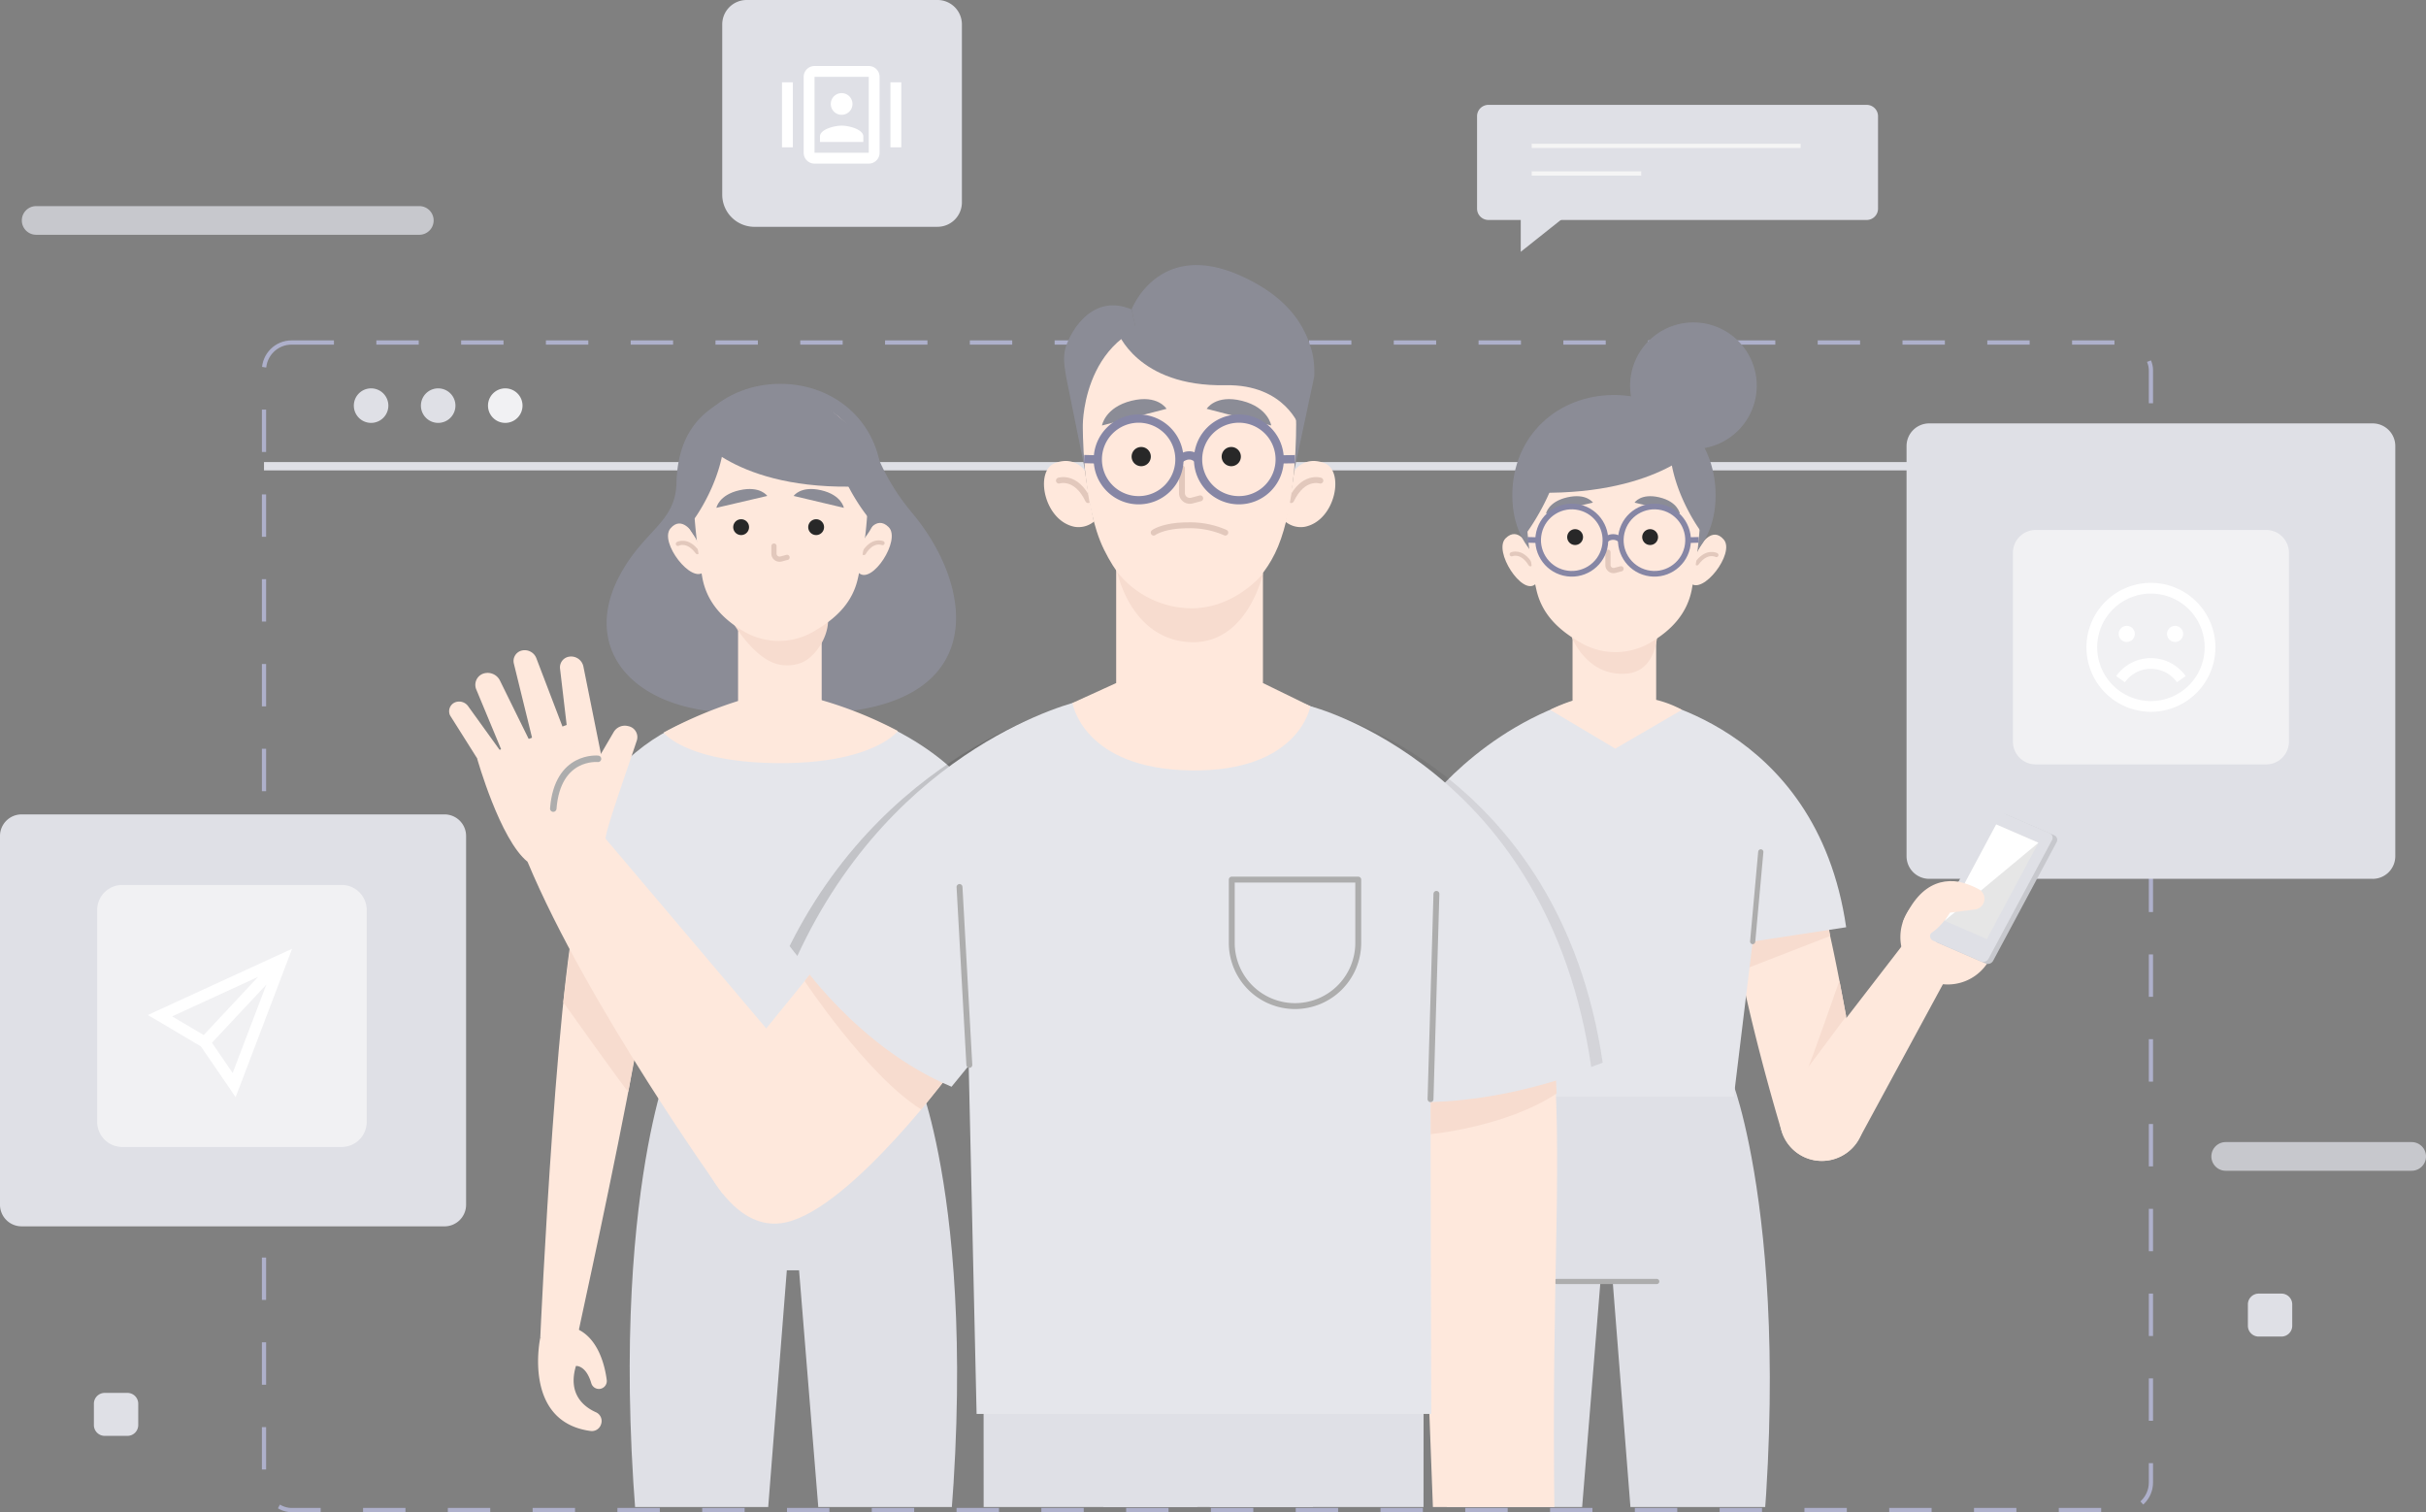 <svg xmlns="http://www.w3.org/2000/svg" xmlns:xlink="http://www.w3.org/1999/xlink" width="574.209" height="357.89" viewBox="0 0 574.209 357.89">
  <rect x="0" y="0" width="574.209" height="357.89" fill="#808080" stroke="none"/>
  <defs>
    <clipPath id="clip-path">
      <rect id="Rectangle_466" data-name="Rectangle 466" width="410.756" height="297.54" fill="none"/>
    </clipPath>
    <clipPath id="clip-path-2">
      <rect id="Rectangle_464" data-name="Rectangle 464" width="66.511" height="91.104" fill="none"/>
    </clipPath>
    <clipPath id="clip-path-3">
      <rect id="Rectangle_465" data-name="Rectangle 465" width="69.696" height="87.297" fill="none"/>
    </clipPath>
  </defs>
  <g id="No_Address" data-name="No Address" transform="translate(-899.896 -327.828)">
    <line id="Line_213" data-name="Line 213" x2="446.616" transform="translate(962.382 438.17)" fill="none" stroke="#dfe0e6" stroke-miterlimit="10" stroke-width="1.968"/>
    <g id="Group_1240" data-name="Group 1240" transform="translate(899.896 327.828)">
      <rect id="Rectangle_460" data-name="Rectangle 460" width="446.616" height="276.326" rx="6.521" transform="translate(62.486 81.064)" fill="none" stroke="#aeb0cb" stroke-miterlimit="10" stroke-width="1" stroke-dasharray="10.034 10.034"/>
      <path id="Path_4811" data-name="Path 4811" d="M101.812,106.857a4.085,4.085,0,1,1-4.085-4.085,4.085,4.085,0,0,1,4.085,4.085" transform="translate(-9.892 -10.857)" fill="#dfe0e6"/>
      <path id="Path_4812" data-name="Path 4812" d="M119.564,106.857a4.085,4.085,0,1,1-4.085-4.085,4.085,4.085,0,0,1,4.085,4.085" transform="translate(-11.767 -10.857)" fill="#dfe0e6"/>
      <path id="Path_4813" data-name="Path 4813" d="M137.317,106.857a4.085,4.085,0,1,1-4.085-4.085,4.085,4.085,0,0,1,4.085,4.085" transform="translate(-13.643 -10.857)" fill="#f1f1f3"/>
      <path id="Path_4814" data-name="Path 4814" d="M614.886,219.829H509.922a5.358,5.358,0,0,1-5.358-5.358V117.4a5.358,5.358,0,0,1,5.358-5.358H614.886a5.358,5.358,0,0,1,5.358,5.358v97.075a5.358,5.358,0,0,1-5.358,5.358" transform="translate(-53.302 -11.836)" fill="#dfe0e6"/>
      <path id="Path_4815" data-name="Path 4815" d="M538.1,195.727h54.554a5.386,5.386,0,0,0,5.386-5.386v-44.71a5.386,5.386,0,0,0-5.386-5.385H538.1a5.385,5.385,0,0,0-5.386,5.385v44.71a5.386,5.386,0,0,0,5.386,5.386" transform="translate(-56.275 -14.815)" fill="#f1f1f3"/>
      <path id="Path_4816" data-name="Path 4816" d="M105.212,313.005H5.109A5.11,5.11,0,0,1,0,307.9V220.619a5.11,5.11,0,0,1,5.109-5.109h100.1a5.11,5.11,0,0,1,5.109,5.109V307.9a5.11,5.11,0,0,1-5.109,5.109" transform="translate(0 -22.766)" fill="#dfe0e6"/>
      <path id="Path_4817" data-name="Path 4817" d="M83.576,296.194H31.66a5.938,5.938,0,0,1-5.938-5.938V240.118a5.937,5.937,0,0,1,5.938-5.938H83.576a5.937,5.937,0,0,1,5.938,5.938v50.139a5.938,5.938,0,0,1-5.938,5.938" transform="translate(-2.717 -24.739)" fill="#f1f1f3"/>
      <path id="Path_4818" data-name="Path 4818" d="M99.857,61.327H9.17a3.392,3.392,0,1,1,0-6.785H99.857a3.392,3.392,0,1,1,0,6.785" transform="translate(-0.61 -5.762)" fill="#c7c8cd"/>
      <path id="Path_4819" data-name="Path 4819" d="M632.64,309.011H588.624a3.392,3.392,0,1,1,0-6.785H632.64a3.392,3.392,0,1,1,0,6.785" transform="translate(-61.823 -31.927)" fill="#c7c8cd"/>
      <path id="Path_4820" data-name="Path 4820" d="M602.833,352.488h-5.379a2.559,2.559,0,0,1-2.559-2.559v-5.05a2.559,2.559,0,0,1,2.559-2.559h5.379a2.559,2.559,0,0,1,2.559,2.559v5.05a2.559,2.559,0,0,1-2.559,2.559" transform="translate(-62.844 -36.162)" fill="#dfe0e6"/>
      <path id="Path_4821" data-name="Path 4821" d="M32.785,378.766H27.407a2.559,2.559,0,0,1-2.559-2.559v-5.05a2.559,2.559,0,0,1,2.559-2.559h5.379a2.559,2.559,0,0,1,2.559,2.559v5.05a2.559,2.559,0,0,1-2.559,2.559" transform="translate(-2.625 -38.938)" fill="#dfe0e6"/>
      <path id="Path_4822" data-name="Path 4822" d="M483.108,54.992H393.6A2.693,2.693,0,0,1,390.9,52.3V30.444A2.693,2.693,0,0,1,393.6,27.75h89.512a2.694,2.694,0,0,1,2.693,2.694V52.3a2.694,2.694,0,0,1-2.693,2.694" transform="translate(-41.295 -2.931)" fill="#dfe0e6"/>
      <line id="Line_214" data-name="Line 214" x2="63.659" transform="translate(362.534 34.526)" fill="none" stroke="#f5f5f5" stroke-miterlimit="10" stroke-width="1"/>
      <line id="Line_215" data-name="Line 215" x2="25.929" transform="translate(362.534 41.059)" fill="none" stroke="#f5f5f5" stroke-miterlimit="10" stroke-width="1"/>
      <path id="Path_4823" data-name="Path 4823" d="M402.461,54.764V65.381l13.352-10.617Z" transform="translate(-42.516 -5.785)" fill="#dfe0e6"/>
      <path id="Path_4824" data-name="Path 4824" d="M242.087,53.681h-43.33a7.62,7.62,0,0,1-7.62-7.62V5.778A5.777,5.777,0,0,1,196.914,0h45.173a5.777,5.777,0,0,1,5.778,5.778V47.9a5.777,5.777,0,0,1-5.778,5.778" transform="translate(-20.192)" fill="#dfe0e6"/>
    </g>
    <g id="Group_1223" data-name="Group 1223" transform="translate(1003.521 386.957)" clip-path="url(#clip-path)">
      <path id="Path_4825" data-name="Path 4825" d="M450.705,286.764l-32.646-4.348.255,3.242L390.4,289.376s-17.992,45.137-2.135,144.408h22.7l8.172-100.659h2.9l7.915,100.659h22.7c15.857-99.271-1.96-147.02-1.96-147.02" transform="translate(-143.951 -88.962)" fill="#dfe0e6"/>
      <line id="Line_216" data-name="Line 216" x2="23.689" transform="translate(264.813 244.163)" fill="none" stroke="#adadad" stroke-linecap="round" stroke-linejoin="round" stroke-width="1.233"/>
      <path id="Path_4826" data-name="Path 4826" d="M477.737,233.517c-2.793-4.458-18.482-4.3-19.31-4.4-4.241-.5,2.72,33.253,11.543,62.755a9.906,9.906,0,0,0,13.35,6.3l.176-.074a9.918,9.918,0,0,0,5.881-10.975c-4.2-22.262-8.411-48.45-11.64-53.605" transform="translate(-151.918 -83.331)" fill="#fee8dc"/>
      <path id="Path_4827" data-name="Path 4827" d="M481.762,246.867l-20.031,7.773-1.877-9.5,20.741-5.174Z" transform="translate(-152.204 -84.477)" fill="#f7dccf"/>
      <path id="Path_4828" data-name="Path 4828" d="M487.511,267.945s-9.489,12.744-9.037,12.158,7.441-20.594,7.441-20.594Z" transform="translate(-154.169 -86.542)" fill="#f7dccf"/>
      <path id="Path_4829" data-name="Path 4829" d="M500.291,249.788l-27.2,35.241A10,10,0,1,0,489.8,295.9l22.64-41.77Z" transform="translate(-153.382 -85.515)" fill="#fee8dc"/>
      <path id="Path_4830" data-name="Path 4830" d="M510.7,257.32a11.22,11.22,0,1,1,14.126-7.227A11.22,11.22,0,0,1,510.7,257.32" transform="translate(-156.754 -83.998)" fill="#fee8dc"/>
      <path id="Path_4831" data-name="Path 4831" d="M522.4,239.661s3.07-3.188-2.376-5.423-12.181-1.722-16.48,8.718Z" transform="translate(-156.819 -83.759)" fill="#fee8dc"/>
      <path id="Path_4832" data-name="Path 4832" d="M528.935,215.515l11.389,4.938a1.175,1.175,0,0,1,.515,1.678l-14.982,27.985a1.432,1.432,0,0,1-1.779.683l-11.389-4.938a1.174,1.174,0,0,1-.515-1.678L527.156,216.2a1.432,1.432,0,0,1,1.779-.683" transform="translate(-157.713 -81.884)" fill="#c7c8cd"/>
      <path id="Path_4833" data-name="Path 4833" d="M527.719,214.961l11.389,4.938a1.175,1.175,0,0,1,.515,1.678l-14.982,27.985a1.432,1.432,0,0,1-1.779.683l-11.389-4.938a1.175,1.175,0,0,1-.515-1.678l14.982-27.985a1.433,1.433,0,0,1,1.779-.683" transform="translate(-157.585 -81.826)" fill="#dfe0e6"/>
      <path id="Path_4834" data-name="Path 4834" d="M526.839,218.157l10.007,4.339L524.635,245.3l-10.007-4.338Z" transform="translate(-157.99 -82.174)" fill="#e6e6e6"/>
      <path id="Path_4835" data-name="Path 4835" d="M536.846,222.5l-22.217,18.469,12.21-22.807Z" transform="translate(-157.99 -82.174)" fill="#fff"/>
      <path id="Path_4836" data-name="Path 4836" d="M517.231,233.327a18.155,18.155,0,0,1,4.824,1.791,2.56,2.56,0,0,1-.917,4.779l-5.922.747s-3.088,5.324-7.125,5.922l3.7-9.349Z" transform="translate(-157.299 -83.776)" fill="#fee8dc"/>
      <path id="Path_4837" data-name="Path 4837" d="M427.679,184.417c-.654,0,41.987,5.9,49.023,54.516l-22.126,3.39-4.461,36.7H388.389l-12.255-67.81s13.676-19.6,39.068-26.8Z" transform="translate(-143.359 -78.61)" fill="#e5e6eb"/>
      <line id="Line_217" data-name="Line 217" y1="21.227" x2="1.92" transform="translate(311.216 142.486)" fill="none" stroke="#adadad" stroke-linecap="round" stroke-linejoin="round" stroke-width="1.233"/>
      <path id="Path_4838" data-name="Path 4838" d="M435.333,183.2V166.313H415.544V183.4a38.434,38.434,0,0,0-5.316,2.156l15.434,9.193,15.778-9.194a25.744,25.744,0,0,0-6.108-2.354" transform="translate(-146.961 -76.697)" fill="#fee8dc"/>
      <path id="Path_4839" data-name="Path 4839" d="M415.967,168s3.554,9.437,13.042,8.623c8.719-.749,7.331-13.826,7.331-13.826Z" transform="translate(-147.567 -76.326)" fill="#f7dccf"/>
      <path id="Path_4840" data-name="Path 4840" d="M405.4,153.187c-3.1,2.814-10.037-7.858-7.04-10.854s5.283,1.7,5.283,1.7l1.338,3.185,1.01,4.314.24,1.13Z" transform="translate(-145.63 -74.058)" fill="#fee8dc"/>
      <path id="Path_4841" data-name="Path 4841" d="M400.065,146.66s2.348-1.056,4.433,2.348" transform="translate(-145.888 -74.605)" fill="none" stroke="#e2c8bc" stroke-linecap="round" stroke-linejoin="round" stroke-width="0.993"/>
      <path id="Path_4842" data-name="Path 4842" d="M447.238,152.879c2.852,3.066,10.666-6.98,7.933-10.22s-5.408,1.252-5.408,1.252l-1.6,3.061-1.371,4.213-.335,1.105Z" transform="translate(-150.788 -74.074)" fill="#fee8dc"/>
      <path id="Path_4843" data-name="Path 4843" d="M453.684,146.845s-2.25-1.251-4.616,1.964" transform="translate(-151.064 -74.615)" fill="none" stroke="#e2c8bc" stroke-linecap="round" stroke-linejoin="round" stroke-width="0.993"/>
      <path id="Path_4844" data-name="Path 4844" d="M400.234,128.266c0,14.126,10.77,20.825,24.055,20.825s24.056-6.7,24.056-20.825-10.77-23.735-24.056-23.735-24.055,9.61-24.055,23.735" transform="translate(-145.905 -70.171)" fill="#8b8c96"/>
      <path id="Path_4845" data-name="Path 4845" d="M403.888,129.632a96.617,96.617,0,0,0,2.448,21.466c1.2,5.2,4.567,8.834,9.329,11.759l.868.532a16.371,16.371,0,0,0,16.664.185c5.159-3.008,8.771-6.973,9.883-12.553a141.173,141.173,0,0,0,2.243-21.389s1.924-21.891-20.421-21.466-21.013,21.466-21.013,21.466" transform="translate(-146.29 -70.554)" fill="#fee8dc"/>
      <path id="Path_4846" data-name="Path 4846" d="M425.538,146.137v3.029a1.378,1.378,0,0,0,.1.509,1.35,1.35,0,0,0,1.609.744l1.39-.368" transform="translate(-148.579 -74.566)" fill="none" stroke="#e2c8bc" stroke-linecap="round" stroke-linejoin="round" stroke-width="1.232"/>
      <path id="Path_4847" data-name="Path 4847" d="M420.253,132.823l-11.105,2.6s.505-2.826,5.048-3.853,6.058,1.25,6.058,1.25" transform="translate(-146.847 -72.999)" fill="#8b8c96"/>
      <path id="Path_4848" data-name="Path 4848" d="M432.586,132.823l10.723,2.6s-.487-2.826-4.874-3.853-5.849,1.25-5.849,1.25" transform="translate(-149.323 -72.999)" fill="#8b8c96"/>
      <path id="Path_4849" data-name="Path 4849" d="M418.5,141.9a1.873,1.873,0,1,1-1.873-1.867A1.871,1.871,0,0,1,418.5,141.9" transform="translate(-147.439 -73.921)" fill="#282828"/>
      <path id="Path_4850" data-name="Path 4850" d="M438.352,141.9a1.873,1.873,0,1,1-1.873-1.867,1.87,1.87,0,0,1,1.873,1.867" transform="translate(-149.536 -73.921)" fill="#282828"/>
      <circle id="Ellipse_161" data-name="Ellipse 161" cx="7.964" cy="7.964" r="7.964" transform="translate(258.818 74.629) rotate(-76.717)" fill="none" stroke="#8686a5" stroke-miterlimit="10" stroke-width="1.342"/>
      <circle id="Ellipse_162" data-name="Ellipse 162" cx="7.964" cy="7.964" r="7.964" transform="translate(278.383 74.629) rotate(-76.717)" fill="none" stroke="#8686a5" stroke-miterlimit="10" stroke-width="1.342"/>
      <path id="Path_4851" data-name="Path 4851" d="M424.872,142.843a2.592,2.592,0,0,1,3.636,0" transform="translate(-148.508 -74.135)" fill="none" stroke="#8686a5" stroke-miterlimit="10" stroke-width="1.342"/>
      <line id="Line_218" data-name="Line 218" x1="2.509" y1="0.063" transform="translate(257.927 68.644)" fill="none" stroke="#8686a5" stroke-miterlimit="10" stroke-width="1.342"/>
      <line id="Line_219" data-name="Line 219" y1="0.063" x2="2.524" transform="translate(295.928 68.644)" fill="none" stroke="#8686a5" stroke-miterlimit="10" stroke-width="1.342"/>
      <path id="Path_4852" data-name="Path 4852" d="M449.049,137.411s-8.934-12.077-6.873-24.313a17.6,17.6,0,0,1,8.358,11.95c1.727,8.614-1.485,12.364-1.485,12.364" transform="translate(-150.303 -71.076)" fill="#8b8c96"/>
      <path id="Path_4853" data-name="Path 4853" d="M403.726,138.132s10.378-13.718,8.318-25.953a20.43,20.43,0,0,0-8.925,12.771c-1.727,8.614.607,13.182.607,13.182" transform="translate(-146.143 -70.978)" fill="#8b8c96"/>
      <path id="Path_4854" data-name="Path 4854" d="M444,117.29s-11.472,12.559-42.858,10.409c0,0,4.806-18.428,20.017-20.391,0,0,17.563-2.1,22.841,9.983" transform="translate(-146.001 -70.449)" fill="#8b8c96"/>
      <path id="Path_4855" data-name="Path 4855" d="M461.374,100.3a14.985,14.985,0,1,1-14.986-14.985A14.986,14.986,0,0,1,461.374,100.3" transform="translate(-149.198 -68.141)" fill="#8b8c96"/>
      <path id="Path_4856" data-name="Path 4856" d="M235.484,286.418,207.572,282.7l.255-3.242-32.646,4.347s-17.817,47.749-1.96,147.02h22.7l7.915-100.659h2.9l8.171,100.659h22.7c15.857-99.27-2.134-144.408-2.134-144.408" transform="translate(-121.23 -88.65)" fill="#dfe0e6"/>
      <path id="Path_4857" data-name="Path 4857" d="M232.613,132.022a51.464,51.464,0,0,1-9.373-16.9c-2.76-7.81-11.8-4.635-11.8-4.635s-7.531-9.686-18.86-6.312-15.268,11.436-15.5,21.022-7.771,11.086-13.577,22.175c-10.25,19.578,7.007,36.068,38.421,31.493l.043-.3a32.96,32.96,0,0,0,11.512,1.075c37.738-2.24,34.1-30,19.129-47.608" transform="translate(-120.586 -70.057)" fill="#8b8c96"/>
      <path id="Path_4858" data-name="Path 4858" d="M227.213,150.229c3.1,2.813,10.037-7.858,7.04-10.854s-5.283,1.7-5.283,1.7l-1.338,3.185-1.01,4.314-.24,1.13Z" transform="translate(-127.54 -73.746)" fill="#fee8dc"/>
      <path id="Path_4859" data-name="Path 4859" d="M233.039,143.7s-2.348-1.056-4.433,2.348" transform="translate(-127.775 -74.292)" fill="none" stroke="#e2c8bc" stroke-linecap="round" stroke-linejoin="round" stroke-width="0.993"/>
      <path id="Path_4860" data-name="Path 4860" d="M185.293,149.921c-2.853,3.066-10.666-6.98-7.933-10.219s5.408,1.251,5.408,1.251l1.6,3.061,1.371,4.213.335,1.105Z" transform="translate(-122.301 -73.762)" fill="#fee8dc"/>
      <path id="Path_4861" data-name="Path 4861" d="M179.4,143.887s2.25-1.251,4.616,1.964" transform="translate(-122.577 -74.303)" fill="none" stroke="#e2c8bc" stroke-linecap="round" stroke-linejoin="round" stroke-width="0.993"/>
      <path id="Path_4862" data-name="Path 4862" d="M227.71,125.307c0,14.126-10.77,20.824-24.055,20.824s-24.056-6.7-24.056-20.824,10.77-23.735,24.056-23.735,24.055,9.61,24.055,23.735" transform="translate(-122.598 -69.858)" fill="#8b8c96"/>
      <rect id="Rectangle_462" data-name="Rectangle 462" width="19.789" height="25.624" transform="translate(71.07 86.97)" fill="#fee8dc"/>
      <path id="Path_4863" data-name="Path 4863" d="M192.1,161.568s5.508,10.993,12.285,12.71a9.538,9.538,0,0,0,5.49-.318c2.551-.9,5.785-4.706,6.335-8.914l.255-2.4s-12.059,6.566-24.364-1.074" transform="translate(-123.918 -76.196)" fill="#f7dccf"/>
      <path id="Path_4864" data-name="Path 4864" d="M224.839,126.674a96.617,96.617,0,0,1-2.448,21.466c-1.2,5.2-4.568,8.834-9.329,11.759l-.868.532a16.369,16.369,0,0,1-16.663.185c-5.16-3.008-8.772-6.973-9.884-12.553a141.176,141.176,0,0,1-2.243-21.389s-1.924-21.891,20.422-21.466,21.012,21.466,21.012,21.466" transform="translate(-122.995 -70.241)" fill="#fee8dc"/>
      <path id="Path_4865" data-name="Path 4865" d="M204.828,144.5v1.8a1.365,1.365,0,0,0,.1.507,1.351,1.351,0,0,0,1.609.742l1.39-.368" transform="translate(-125.263 -74.393)" fill="none" stroke="#e2c8bc" stroke-linecap="round" stroke-linejoin="round" stroke-width="1.23"/>
      <path id="Path_4866" data-name="Path 4866" d="M210.034,131.042l11.889,2.814s-.541-3.055-5.4-4.165-6.484,1.351-6.484,1.351" transform="translate(-125.813 -72.798)" fill="#8b8c96"/>
      <path id="Path_4867" data-name="Path 4867" d="M201.633,131.042l-12.041,2.814s.547-3.055,5.473-4.165,6.568,1.351,6.568,1.351" transform="translate(-123.653 -72.798)" fill="#8b8c96"/>
      <path id="Path_4868" data-name="Path 4868" d="M197.79,139.266a1.873,1.873,0,1,1-1.873-1.862,1.867,1.867,0,0,1,1.873,1.862" transform="translate(-124.124 -73.643)" fill="#282828"/>
      <path id="Path_4869" data-name="Path 4869" d="M217.642,139.266a1.873,1.873,0,1,1-1.873-1.862,1.868,1.868,0,0,1,1.873,1.862" transform="translate(-126.221 -73.643)" fill="#282828"/>
      <path id="Path_4870" data-name="Path 4870" d="M183.5,134.453s8.934-12.077,6.873-24.313a17.6,17.6,0,0,0-8.358,11.95c-1.727,8.613,1.485,12.364,1.485,12.364" transform="translate(-122.799 -70.763)" fill="#8b8c96"/>
      <path id="Path_4871" data-name="Path 4871" d="M228.741,133.954s-10.378-12.5-8.318-24.733a20.434,20.434,0,0,1,8.926,12.771c1.726,8.613-.608,11.961-.608,11.961" transform="translate(-126.882 -70.666)" fill="#8b8c96"/>
      <path id="Path_4872" data-name="Path 4872" d="M184.569,114.332s10.251,13.779,41.637,11.63c0,0-3.585-19.649-18.8-21.612,0,0-17.563-2.1-22.841,9.982" transform="translate(-123.123 -70.137)" fill="#8b8c96"/>
      <path id="Path_4873" data-name="Path 4873" d="M151.565,341.554c-.456.718,26.123-115.645,18.232-113.886-.72.16-14.541,1.443-16.594,5.62-5.955,12.106-10.225,107.383-10.225,107.383Z" transform="translate(-118.729 -83.176)" fill="#fee8dc"/>
      <path id="Path_4874" data-name="Path 4874" d="M142.916,353.736s-4.284,19.877,11.911,22.05a2.277,2.277,0,0,0,2.45-1.5l.047-.135a2.274,2.274,0,0,0-1.26-2.813c-2.64-1.181-6.736-4.163-4.7-10.938,0,0,2.341-.286,3.633,4.08a1.872,1.872,0,0,0,3.655-.76c-.388-3.059-1.926-10.42-7.829-12.4Z" transform="translate(-118.669 -96.241)" fill="#fee8dc"/>
      <path id="Path_4875" data-name="Path 4875" d="M149.071,263.187s15.314,21.567,15.395,21.15,5.355-30.279,5.355-30.279l-18.583-8.049Z" transform="translate(-119.373 -85.116)" fill="#f7dccf"/>
      <path id="Path_4876" data-name="Path 4876" d="M191.345,187.253c.654,0-37.848.686-44.884,49.3l22.126,3.39,4.461,36.7h61.725l12.255-67.81s-8.712-14.692-34.1-21.889Z" transform="translate(-119.097 -78.877)" fill="#e5e6eb"/>
      <path id="Path_4877" data-name="Path 4877" d="M175.606,192.678s5.441,7.223,27.735,7.223c22.086,0,27.734-7.6,27.734-7.6a95.244,95.244,0,0,0-28.129-9.629,100.109,100.109,0,0,0-27.341,10.007" transform="translate(-122.176 -78.425)" fill="#fee8dc"/>
      <path id="Path_4878" data-name="Path 4878" d="M260.3,366.063l.054,96.953h47.963l3.687-96.953Z" transform="translate(-131.123 -97.798)" fill="#dfe0e6"/>
      <path id="Path_4879" data-name="Path 4879" d="M370.639,366.063l-.054,96.953H322.622l-3.687-96.953Z" transform="translate(-137.317 -97.798)" fill="#dfe0e6"/>
      <rect id="Rectangle_463" data-name="Rectangle 463" width="49.591" height="33.683" transform="translate(157.535 268.264)" fill="#dfe0e6"/>
      <path id="Path_4880" data-name="Path 4880" d="M406.823,271.459c2.974,32.853-.163,56.791.7,117.244L378.9,389.9l-4.265-113.156Z" transform="translate(-143.201 -87.805)" fill="#fee8dc"/>
      <path id="Path_4881" data-name="Path 4881" d="M378.582,298.157s17.728-1.623,29.848-9.617l-.319-7.037-29.539,4.024Z" transform="translate(-143.617 -88.866)" fill="#f7dccf"/>
      <g id="Group_1219" data-name="Group 1219" transform="translate(209.208 107.119)" opacity="0.5" style="mix-blend-mode: multiply;isolation: isolate">
        <g id="Group_1218" data-name="Group 1218" transform="translate(0 2)" opacity="0.199">
          <g id="Group_1217" data-name="Group 1217" clip-path="url(#clip-path-2)">
            <path id="Path_4882" data-name="Path 4882" d="M349.784,185.884s56.309,13.764,66.511,83.238c0,0-27.559,11.614-55.177,6.617l6.213-23.236Z" transform="translate(-349.784 -185.884)" fill="#353535"/>
          </g>
        </g>
      </g>
      <path id="Path_4883" data-name="Path 4883" d="M346.784,186.884s56.309,14.16,66.511,85.633c0,0-27.559,11.948-55.177,6.808l6.213-23.9Z" transform="translate(-140.259 -78.87)" fill="#e5e6eb"/>
      <path id="Path_4884" data-name="Path 4884" d="M156.7,220.113l41.926,49.513-12.83,36.13s-31.866-44.3-46.185-78.547Z" transform="translate(-118.374 -82.381)" fill="#fee8dc"/>
      <path id="Path_4885" data-name="Path 4885" d="M156.671,218.664s-14.722,8.318-18.467,5.309c-6.544-5.258-11.951-24.5-11.951-24.5s27.53-10.379,27.272-9.974,3.146,29.17,3.146,29.17" transform="translate(-116.962 -79.145)" fill="#fee8dc"/>
      <path id="Path_4886" data-name="Path 4886" d="M159.675,218.937c-.26-1.482,5.459-17.471,7.42-23.467A2.644,2.644,0,0,0,165,192.138a3.053,3.053,0,0,0-3.4,1.4l-6.906,11.8Z" transform="translate(-119.966 -79.418)" fill="#fee8dc"/>
      <path id="Path_4887" data-name="Path 4887" d="M158.485,199.714l-4.741-23.587a2.968,2.968,0,0,0-3.432-2.353,2.556,2.556,0,0,0-2.1,2.836l2.066,17.563Z" transform="translate(-119.28 -77.48)" fill="#fee8dc"/>
      <path id="Path_4888" data-name="Path 4888" d="M147.76,190.838l-6.439-16.844a2.955,2.955,0,0,0-3.658-1.8,2.547,2.547,0,0,0-1.683,3.021l4.778,19.463Z" transform="translate(-117.983 -77.303)" fill="#fee8dc"/>
      <path id="Path_4889" data-name="Path 4889" d="M139.772,196.438l-8.146-16.549a3.239,3.239,0,0,0-4.135-1.585,2.819,2.819,0,0,0-1.455,3.724l6.494,15.626Z" transform="translate(-116.915 -77.938)" fill="#fee8dc"/>
      <path id="Path_4890" data-name="Path 4890" d="M125.473,199.062l-6.392-10.138a2.29,2.29,0,0,1,1.117-3.06,2.617,2.617,0,0,1,3.195.93l8.405,11.661Z" transform="translate(-116.182 -78.739)" fill="#fee8dc"/>
      <path id="Path_4891" data-name="Path 4891" d="M157.01,200.8s-9.6-1.007-10.587,11.786" transform="translate(-119.093 -80.338)" fill="none" stroke="#adadad" stroke-linecap="round" stroke-linejoin="round" stroke-width="1.532"/>
      <path id="Path_4892" data-name="Path 4892" d="M181.749,288.611s7.886,27.29,23.6,23.661,40.2-37.189,40.2-37.189l-5.482-57.305-44.1,54.282Z" transform="translate(-122.825 -82.134)" fill="#fee8dc"/>
      <path id="Path_4893" data-name="Path 4893" d="M212.941,259.036s14.89,22.46,27.592,30.38l8.314-10.494-32.074-24.81Z" transform="translate(-126.12 -85.972)" fill="#f7dccf"/>
      <g id="Group_1222" data-name="Group 1222" transform="translate(83.272 106.773)" opacity="0.2" style="mix-blend-mode: multiply;isolation: isolate">
        <g id="Group_1221" data-name="Group 1221">
          <g id="Group_1220" data-name="Group 1220" clip-path="url(#clip-path-3)">
            <path id="Path_4894" data-name="Path 4894" d="M277.551,183.5s-45.467,9.422-69.7,58c0,0,14.639,20.28,38.107,29.293l15.712-17.7Z" transform="translate(-207.855 -183.499)" fill="#353535"/>
          </g>
        </g>
      </g>
      <path id="Path_4895" data-name="Path 4895" d="M277.868,185.5s-43.716,9.854-67.013,60.661c0,0,14.075,21.209,36.64,30.635L262.6,258.287Z" transform="translate(-125.9 -78.724)" fill="#e5e6eb"/>
      <path id="Path_4896" data-name="Path 4896" d="M282.5,184.875a109.48,109.48,0,0,0-27.813,20.376l3.369,148.518H365.67l-.349-147.752s-13.565-13.274-28.266-19.746c-12.488-5.5-42.417-7.623-54.557-1.4" transform="translate(-130.53 -78.257)" fill="#e5e6eb"/>
      <path id="Path_4897" data-name="Path 4897" d="M340.952,262.7h0a14.968,14.968,0,0,1-14.968-14.968V232.767H355.92v14.969A14.968,14.968,0,0,1,340.952,262.7Z" transform="translate(-138.062 -83.717)" fill="none" stroke="#adadad" stroke-linecap="round" stroke-linejoin="round" stroke-width="1.397"/>
      <line id="Line_220" data-name="Line 220" y1="48.584" x2="1.396" transform="translate(234.965 152.423)" fill="none" stroke="#adadad" stroke-linecap="round" stroke-linejoin="round" stroke-width="1.397"/>
      <line id="Line_221" data-name="Line 221" x1="2.325" y1="42.115" transform="translate(123.483 150.796)" fill="none" stroke="#adadad" stroke-linecap="round" stroke-linejoin="round" stroke-width="1.397"/>
      <path id="Path_4898" data-name="Path 4898" d="M286.6,120.035l-4.486-22.194c-.252-1.808-.953-4.6-.095-7.218,1.421-4.337,6.643-12.665,15.568-8.851l1.93,8.786s-9.269,1.871-12.987,14Z" transform="translate(-133.374 -67.663)" fill="#8b8c96"/>
      <path id="Path_4899" data-name="Path 4899" d="M297.165,87.009c-.163,2.916-2.737,15.675-11.785,20.323,0,0-7.926-17,11.785-20.323" transform="translate(-133.606 -68.32)" fill="#8b8c96"/>
      <path id="Path_4900" data-name="Path 4900" d="M328.911,176.3h0V138.617H294.171V176.3l-10.341,4.714s2.426,15.619,28.077,15.965,28.228-15.2,28.228-15.2Z" transform="translate(-133.609 -73.771)" fill="#ffe8dc"/>
      <path id="Path_4901" data-name="Path 4901" d="M299.478,80.646s6.376-16.819,26.037-7.878c11.9,5.413,15.233,12.669,16.65,17.81a20.648,20.648,0,0,1,.531,6l-4.755,22.334-18.567-30.9-17.967,1.426Z" transform="translate(-135.262 -66.538)" fill="#8b8c96"/>
      <path id="Path_4902" data-name="Path 4902" d="M342.24,124.387s2.342-3.725,7.173-1.893,2.646,13.565-4.6,15.059a5.731,5.731,0,0,1-4.635-1.212s1.782-8.665,2.062-11.954" transform="translate(-139.561 -72.015)" fill="#ffe8dc"/>
      <path id="Path_4903" data-name="Path 4903" d="M348.616,127.165s-4.047-1.35-6.919,4.609" transform="translate(-139.722 -72.548)" fill="none" stroke="#e2c8bc" stroke-linecap="round" stroke-linejoin="round" stroke-width="1.397"/>
      <path id="Path_4904" data-name="Path 4904" d="M286.041,124.387s-2.342-3.725-7.173-1.893-2.646,13.565,4.6,15.059a5.732,5.732,0,0,0,4.635-1.212s-1.782-8.665-2.062-11.954" transform="translate(-132.812 -72.015)" fill="#ffe8dc"/>
      <path id="Path_4905" data-name="Path 4905" d="M280.244,127.165s4.047-1.35,6.919,4.609" transform="translate(-133.23 -72.548)" fill="none" stroke="#e2c8bc" stroke-linecap="round" stroke-linejoin="round" stroke-width="1.397"/>
      <path id="Path_4906" data-name="Path 4906" d="M337.061,109.253c0,7.073-.692,21.869-5.04,30.652-4.083,8.245-10.834,12.683-19.686,12.948S296.889,149.7,291.6,139s-5.033-29.619-5.033-29.619,0-25.265,24.971-25.265c26.3,0,25.519,25.133,25.519,25.133" transform="translate(-133.898 -68.014)" fill="#ffe8dc"/>
      <path id="Path_4907" data-name="Path 4907" d="M295.684,151.384s2.909,14.761,15.757,16.458c14.786,1.951,18.723-16.083,18.723-16.083s-6.533,8.187-16.865,8.2a22.608,22.608,0,0,1-17.614-8.574" transform="translate(-134.861 -75.12)" fill="#f7dccf"/>
      <path id="Path_4908" data-name="Path 4908" d="M312.807,123.95V129.8a1.9,1.9,0,0,0,.137.712,1.882,1.882,0,0,0,2.245,1.042l1.938-.516" transform="translate(-136.67 -72.222)" fill="none" stroke="#e2c8bc" stroke-linecap="round" stroke-linejoin="round" stroke-width="1.397"/>
      <path id="Path_4909" data-name="Path 4909" d="M304.024,120.559a2.273,2.273,0,1,1-2.273-2.273,2.273,2.273,0,0,1,2.273,2.273" transform="translate(-135.262 -71.624)" fill="#282828"/>
      <path id="Path_4910" data-name="Path 4910" d="M327.854,120.559a2.273,2.273,0,1,1-2.273-2.273,2.273,2.273,0,0,1,2.273,2.273" transform="translate(-137.779 -71.624)" fill="#282828"/>
      <path id="Path_4911" data-name="Path 4911" d="M319.344,107.911l15.284,3.948s-.695-4.287-6.947-5.845-8.336,1.9-8.336,1.9" transform="translate(-137.36 -70.285)" fill="#8b8c96"/>
      <path id="Path_4912" data-name="Path 4912" d="M306.92,107.911l-15.284,3.948s.695-4.287,6.947-5.845,8.336,1.9,8.336,1.9" transform="translate(-134.433 -70.285)" fill="#8b8c96"/>
      <path id="Path_4913" data-name="Path 4913" d="M305.326,140.735s2.255-1.728,8.183-1.728a20.731,20.731,0,0,1,8.76,1.728" transform="translate(-135.879 -73.813)" fill="none" stroke="#e2c8bc" stroke-linecap="round" stroke-linejoin="round" stroke-width="1.397"/>
      <path id="Path_4914" data-name="Path 4914" d="M309.854,120.429a9.66,9.66,0,1,1-9.659-9.658A9.659,9.659,0,0,1,309.854,120.429Z" transform="translate(-134.317 -70.83)" fill="none" stroke="#8686a5" stroke-miterlimit="10" stroke-width="1.951"/>
      <path id="Path_4915" data-name="Path 4915" d="M336.386,120.429a9.66,9.66,0,1,1-9.659-9.658A9.659,9.659,0,0,1,336.386,120.429Z" transform="translate(-137.12 -70.83)" fill="none" stroke="#8686a5" stroke-miterlimit="10" stroke-width="1.951"/>
      <path id="Path_4916" data-name="Path 4916" d="M312.136,121.458s2.288-2.134,4.411,0" transform="translate(-136.599 -71.858)" fill="none" stroke="#8686a5" stroke-miterlimit="10" stroke-width="1.951"/>
      <line id="Line_222" data-name="Line 222" x1="3.238" y1="0.082" transform="translate(152.98 49.518)" fill="none" stroke="#8686a5" stroke-miterlimit="10" stroke-width="1.951"/>
      <line id="Line_223" data-name="Line 223" y1="0.059" x2="3.616" transform="translate(199.267 49.541)" fill="none" stroke="#8686a5" stroke-miterlimit="10" stroke-width="1.951"/>
      <path id="Path_4917" data-name="Path 4917" d="M295.684,86.991s4.639,13.178,25.571,12.774c14.223-.275,17.622,10.018,17.622,10.018S336.4,86.775,335.75,86.991s-21.643-5.6-21.643-5.6Z" transform="translate(-134.861 -67.726)" fill="#8b8c96"/>
    </g>
    <g id="Group_1226" data-name="Group 1226" transform="translate(899.896 327.828)">
      <g id="Group_1239" data-name="Group 1239">
        <path id="Path_4918" data-name="Path 4918" d="M39.112,266.762l2.227,1.283,10.329,6.12,6.794,9.9,1.429,2.137.924-2.392L72.1,254.15l1.166-3.079-2.994,1.369-28.84,13.24Zm5.766.309,20.35-9.356-12.882,13.77ZM54.3,273.31l12.882-13.771L59.2,280.467Z" transform="translate(-4.132 -26.523)" fill="#fff"/>
        <path id="Path_4919" data-name="Path 4919" d="M567.434,154.237a15.26,15.26,0,1,0,15.26,15.26,15.276,15.276,0,0,0-15.26-15.26m0,2.544A12.716,12.716,0,1,1,554.717,169.5a12.7,12.7,0,0,1,12.717-12.716m-5.722,7.63a1.907,1.907,0,1,0,1.907,1.908,1.908,1.908,0,0,0-1.907-1.908m11.444,0a1.907,1.907,0,1,0,1.908,1.908,1.907,1.907,0,0,0-1.908-1.908m-5.722,7.63a10.152,10.152,0,0,0-8.226,4.252l2.067,1.47a7.557,7.557,0,0,1,12.319,0l2.067-1.47a10.152,10.152,0,0,0-8.226-4.252" transform="translate(-58.331 -16.293)" fill="#fff"/>
        <path id="icons8-conference" d="M8.7,3A2.566,2.566,0,0,0,6.133,5.567V23.533A2.566,2.566,0,0,0,8.7,26.1H21.533A2.566,2.566,0,0,0,24.1,23.533V5.567A2.566,2.566,0,0,0,21.533,3Zm0,2.567H21.533V23.533H8.7ZM1,6.85v15.4H3.567V6.85Zm25.666,0v15.4h2.567V6.85ZM15.116,9.417a2.567,2.567,0,1,0,2.567,2.567A2.566,2.566,0,0,0,15.116,9.417Zm0,7.7c-1.713,0-5.133.86-5.133,2.567v1.283H20.25V19.683C20.25,17.976,16.83,17.116,15.116,17.116Z" transform="translate(184.09 12.622)" fill="#fff"/>
      </g>
    </g>
  </g>
</svg>

